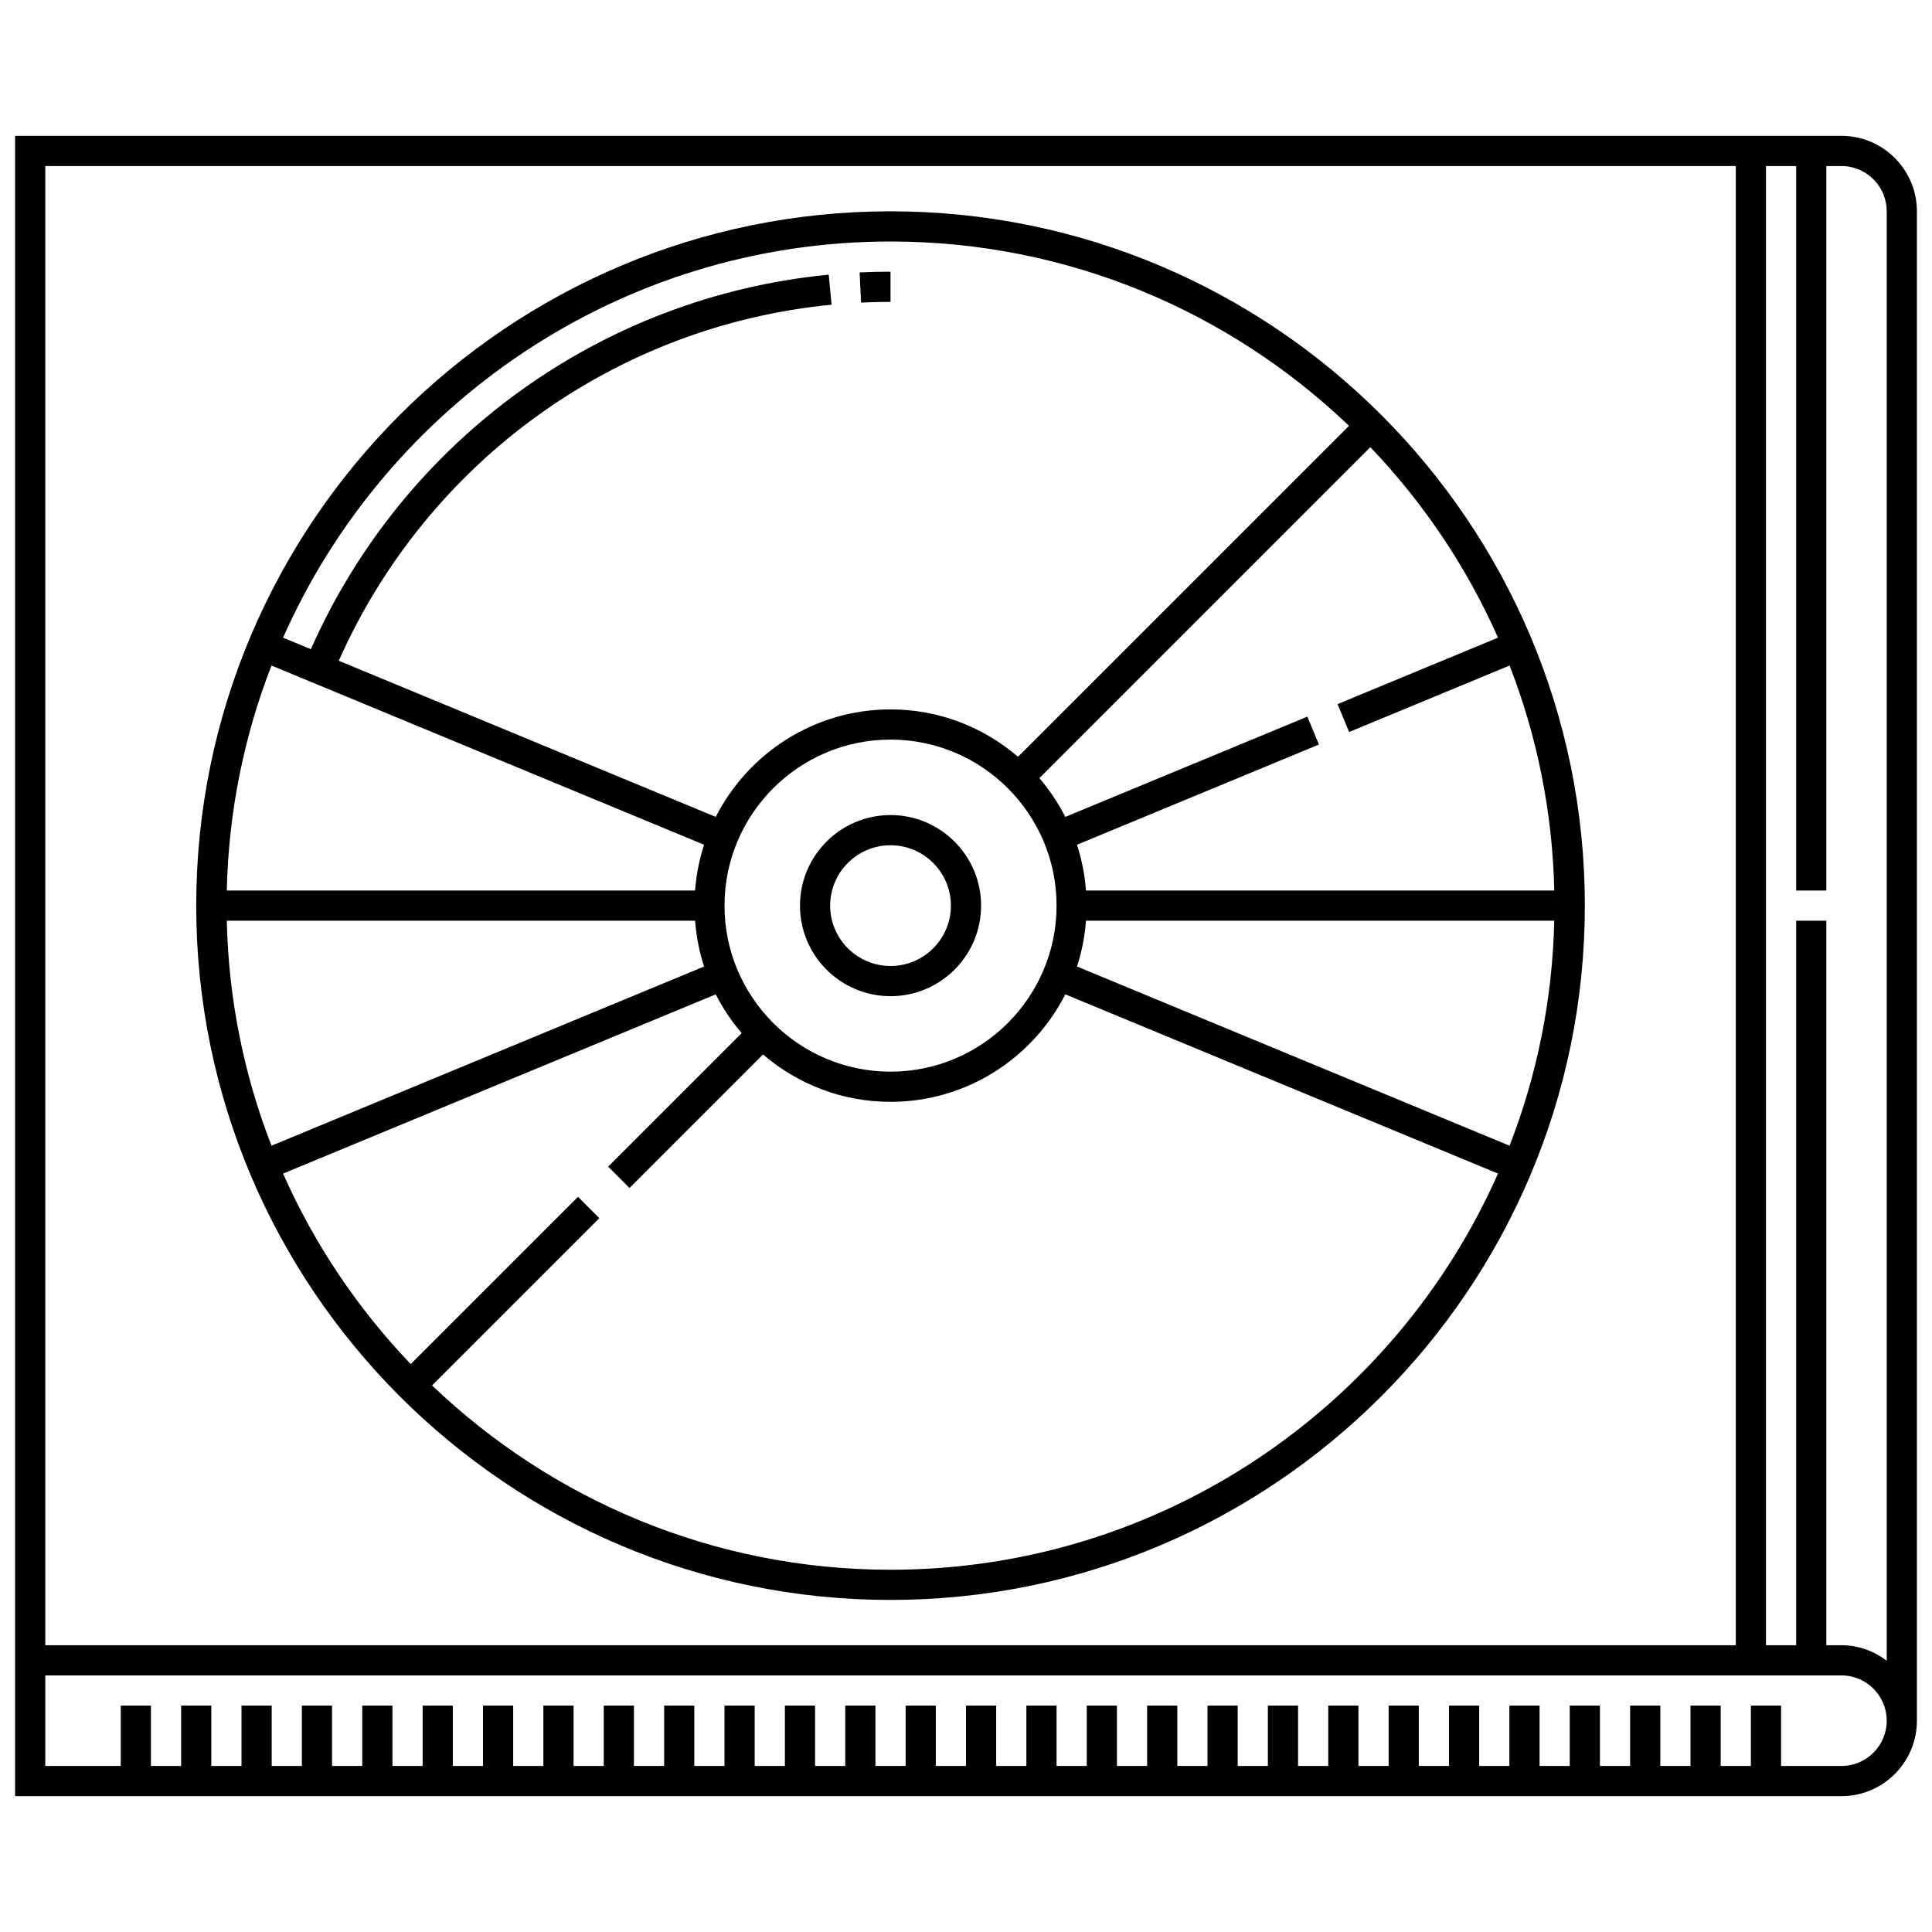 <?xml version="1.0" ?><svg id="Layer_1_1_" style="enable-background:new 0 0 128 128;" version="1.1" viewBox="0 0 128 128" xml:space="preserve" xmlns="http://www.w3.org/2000/svg" xmlns:xlink="http://www.w3.org/1999/xlink"><g><path d="M122,9H1v100v9v1h121c2.757,0,5-2.243,5-5V14C127,11.243,124.757,9,122,9z M125,14v96.026c-0.838-0.635-1.87-1.026-3-1.026   h-1V61h-2v48h-2V11h2v48h2V11h1C123.654,11,125,12.346,125,14z M3,11h112v98H3V11z M122,117h-4v-4h-2v4h-2v-4h-2v4h-2v-4h-2v4h-2   v-4h-2v4h-2v-4h-2v4h-2v-4h-2v4h-2v-4h-2v4h-2v-4h-2v4h-2v-4h-2v4h-2v-4h-2v4h-2v-4h-2v4h-2v-4h-2v4h-2v-4h-2v4h-2v-4h-2v4h-2v-4   h-2v4h-2v-4h-2v4h-2v-4h-2v4h-2v-4h-2v4h-2v-4h-2v4h-2v-4h-2v4h-2v-4h-2v4h-2v-4h-2v4h-2v-4h-2v4h-2v-4h-2v4h-2v-4h-2v4h-2v-4h-2v4   h-2v-4h-2v4h-2v-4H8v4H3v-6h119c1.654,0,3,1.346,3,3S123.654,117,122,117z"/><path d="M59,14c-25.364,0-46,20.636-46,46s20.636,46,46,46s46-20.636,46-46S84.364,14,59,14z M48,60c0-6.065,4.935-11,11-11   s11,4.935,11,11s-4.935,11-11,11S48,66.065,48,60z M46.648,55.967c-0.317,0.967-0.517,1.983-0.598,3.033H15.025   c0.118-5.245,1.155-10.264,2.962-14.906L46.648,55.967z M46.051,61c0.081,1.051,0.281,2.067,0.598,3.033L17.987,75.906   c-1.806-4.642-2.844-9.661-2.962-14.906H46.051z M71.949,61h31.025c-0.118,5.245-1.155,10.264-2.962,14.906L71.352,64.033   C71.668,63.067,71.869,62.051,71.949,61z M71.949,59c-0.081-1.051-0.281-2.067-0.598-3.033l16.031-6.64l-0.766-1.848L70.58,54.122   c-0.472-0.926-1.048-1.787-1.718-2.569l21.927-21.927c3.502,3.664,6.378,7.926,8.457,12.621l-10.629,4.402l0.766,1.848l10.63-4.403   c1.806,4.642,2.844,9.661,2.962,14.906H71.949z M59,16c11.772,0,22.47,4.656,30.375,12.212L67.447,50.139   C65.173,48.187,62.225,47,59,47c-5.052,0-9.429,2.902-11.58,7.122L22.445,43.776C28.3,30.598,40.741,21.578,55.096,20.188   l-0.192-1.99c-15.092,1.461-28.169,10.951-34.307,24.813l-1.843-0.763C25.592,26.805,41.054,16,59,16z M59,104   c-11.772,0-22.47-4.656-30.375-12.212l11.082-11.081l-1.414-1.414L27.211,90.374c-3.502-3.664-6.378-7.926-8.457-12.621   L47.42,65.878c0.472,0.926,1.048,1.787,1.718,2.569l-8.846,8.846l1.414,1.414l8.846-8.846C52.827,71.813,55.775,73,59,73   c5.052,0,9.429-2.902,11.58-7.122l28.666,11.874C92.408,93.195,76.946,104,59,104z"/><path d="M59,20v-2c-0.687,0-1.37,0.016-2.048,0.049l0.097,1.998C57.695,20.016,58.346,20,59,20z"/><path d="M59,66c3.309,0,6-2.691,6-6s-2.691-6-6-6s-6,2.691-6,6S55.691,66,59,66z M59,56c2.206,0,4,1.794,4,4s-1.794,4-4,4   s-4-1.794-4-4S56.794,56,59,56z"/></g></svg>